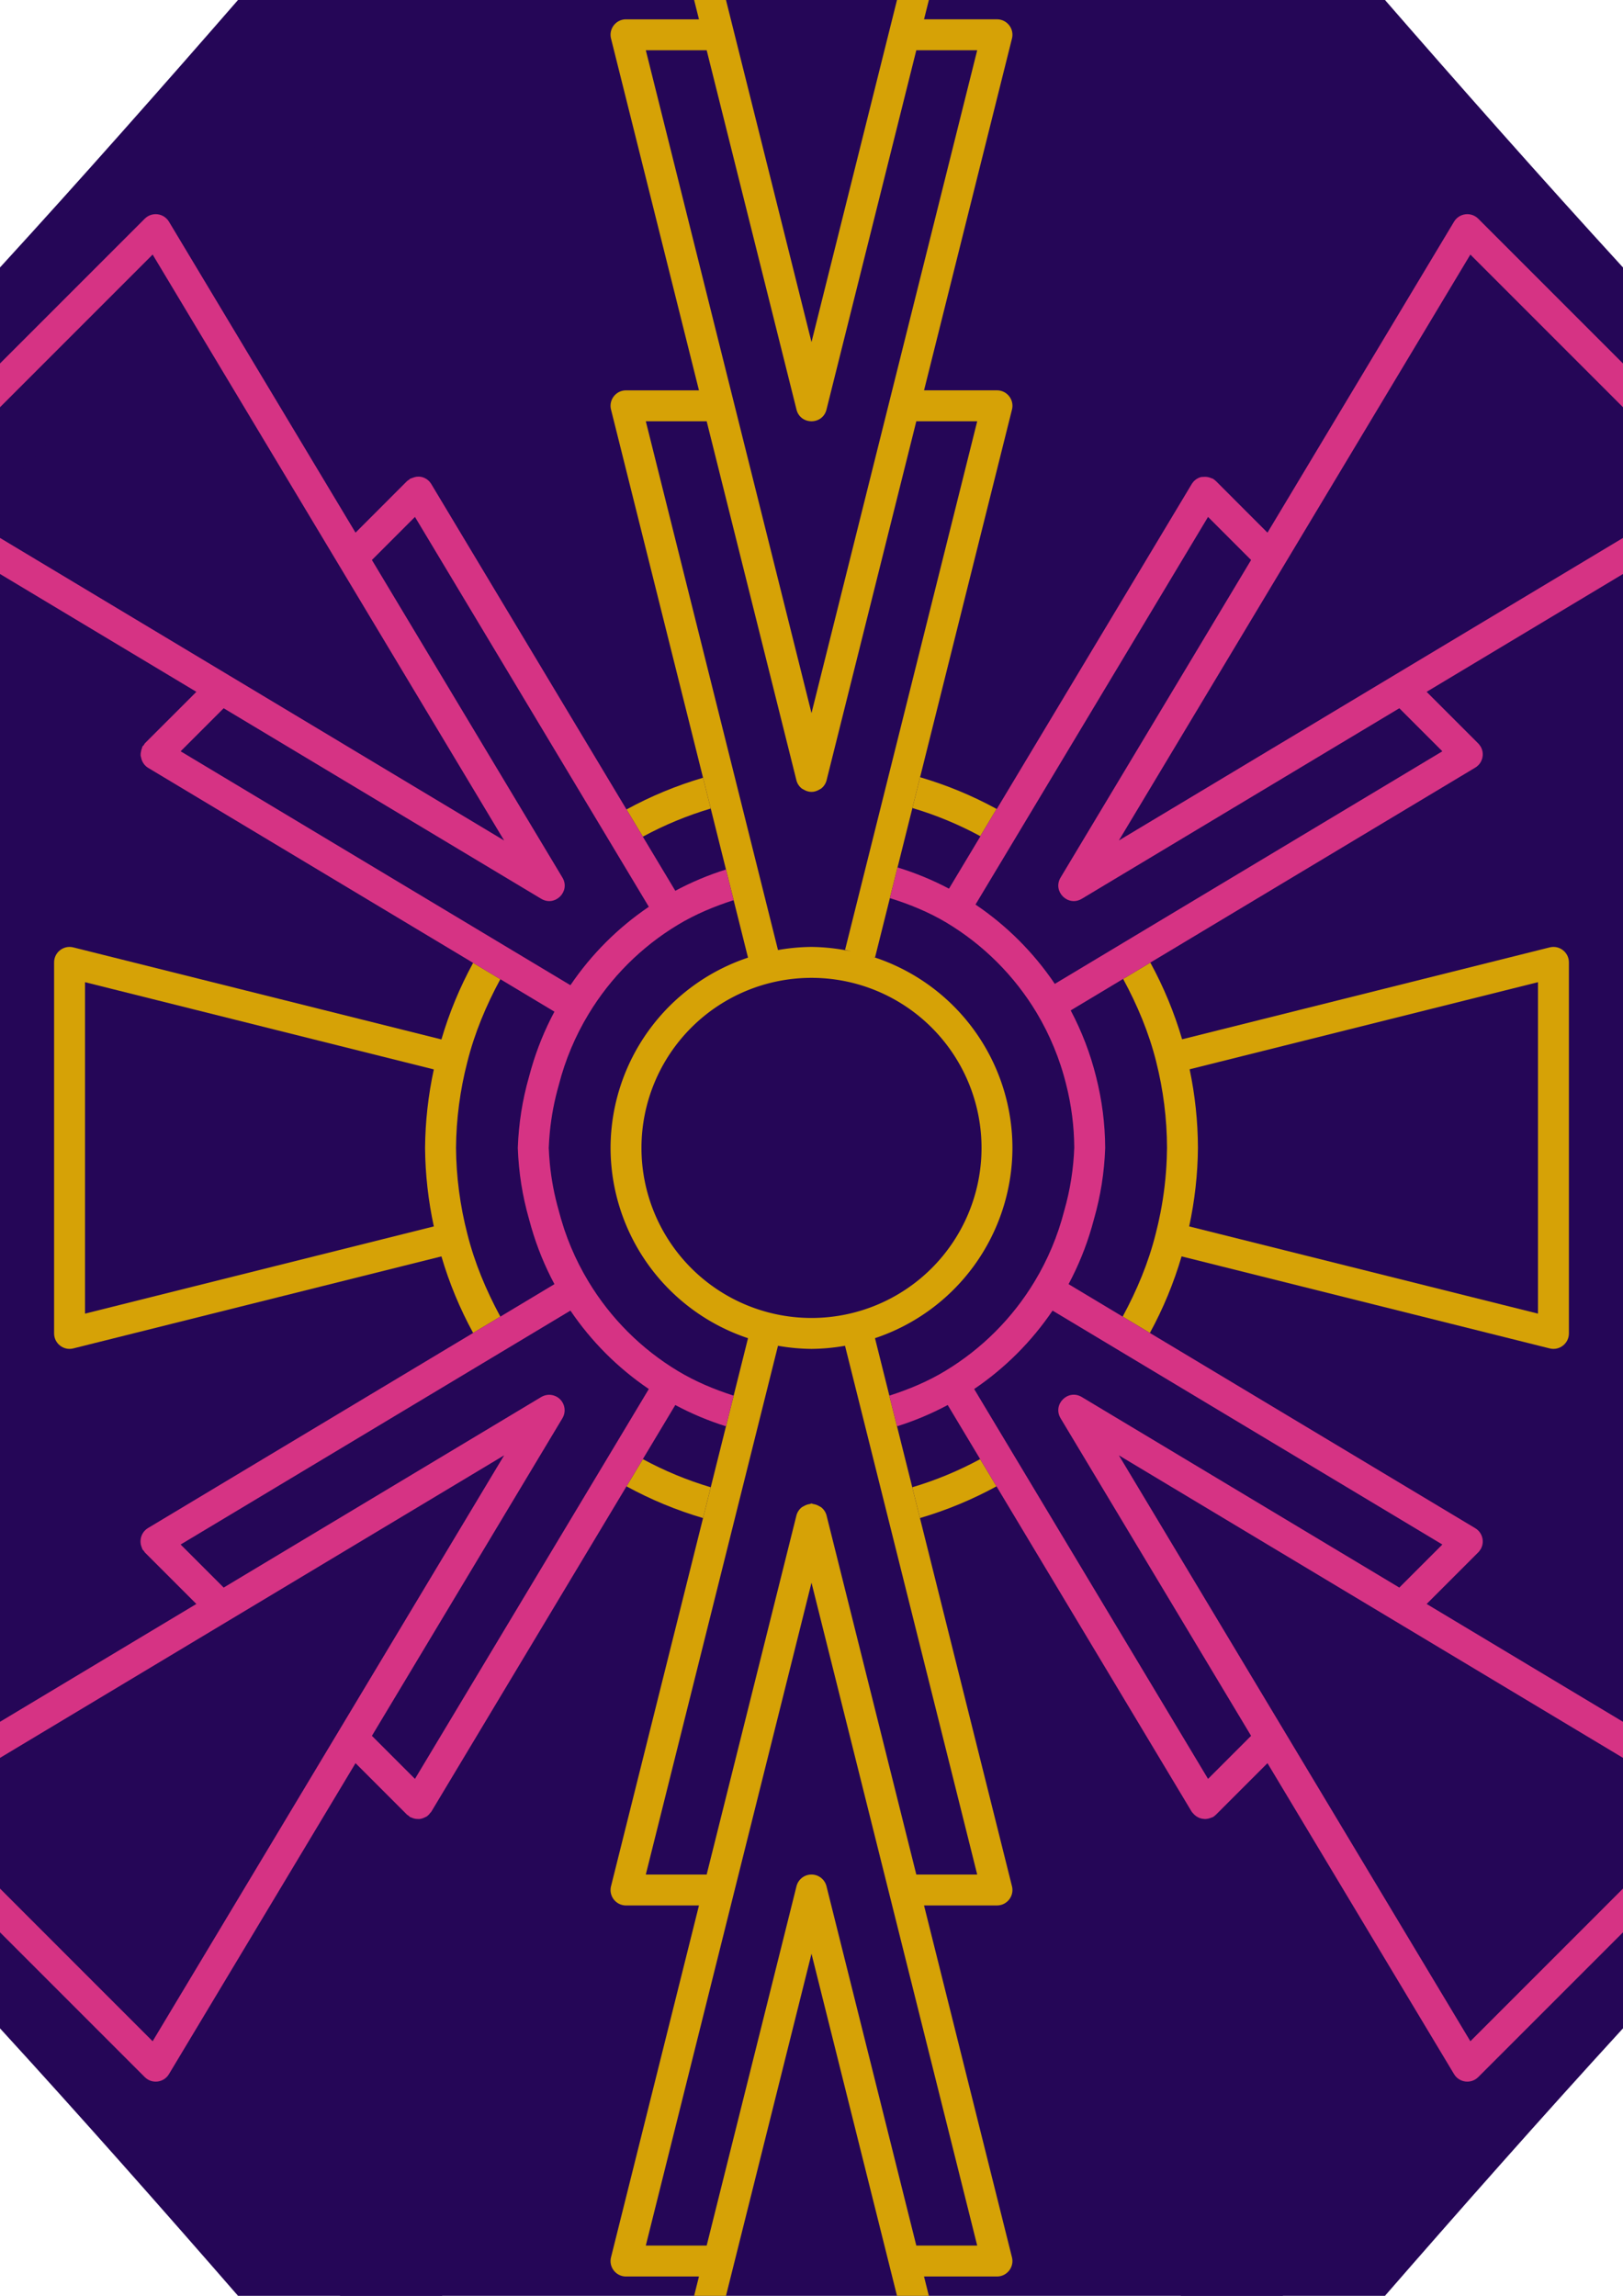 <?xml version="1.0" encoding="UTF-8" standalone="no"?>
<!-- Created with Inkscape (http://www.inkscape.org/) -->

<svg
   width="210mm"
   height="297mm"
   viewBox="0 0 210 297"
   version="1.1"
   id="svg1"
   xml:space="preserve"
   inkscape:version="1.3.1 (91b66b0783, 2023-11-16)"
   sodipodi:docname="pinball.svg"
   xmlns:inkscape="http://www.inkscape.org/namespaces/inkscape"
   xmlns:sodipodi="http://sodipodi.sourceforge.net/DTD/sodipodi-0.dtd"
   xmlns="http://www.w3.org/2000/svg"
   xmlns:svg="http://www.w3.org/2000/svg"><sodipodi:namedview
     id="namedview1"
     pagecolor="#ffffff"
     bordercolor="#000000"
     borderopacity="0.25"
     inkscape:showpageshadow="2"
     inkscape:pageopacity="0.0"
     inkscape:pagecheckerboard="0"
     inkscape:deskcolor="#d1d1d1"
     inkscape:document-units="mm"
     inkscape:zoom="0.43729569"
     inkscape:cx="282.4176"
     inkscape:cy="575.12572"
     inkscape:current-layer="layer6" /><defs
     id="defs1" /><g
     inkscape:label="Layer 1"
     inkscape:groupmode="layer"
     id="layer1"
     style="display:none"><rect
       style="display:inline;fill:#0c5460;stroke:#083a42;stroke-width:5.25;stroke-linecap:square;stroke-linejoin:round;stroke-dasharray:none;paint-order:fill markers stroke"
       id="rect10"
       width="514"
       height="32"
       x="-152"
       y="130.5" /><g
       id="g24"
       transform="translate(-21,86.948)"
       inkscape:label="fills"
       style="display:inline"><path
         style="color:#000000;fill:#ad8305;stroke-width:1;stroke-linecap:round;stroke-linejoin:round;-inkscape-stroke:none;paint-order:fill markers stroke"
         d="m 174,258.052 c 0,-17.149 -9.149,-32.995 -24.001,-41.569 -7.297,-4.213 -15.574,-6.431 -24,-6.431 -8.426,-1.5e-4 -16.703,2.218 -24.001,6.431 -14.851,8.575 -24,24.421 -23.999,41.569"
         id="path29" /><path
         style="color:#000000;fill:#d6a206;stroke-width:1;stroke-linecap:round;stroke-linejoin:round;-inkscape-stroke:none;paint-order:fill markers stroke"
         d="m 162,258.052 c 0,-12.862 -6.862,-24.746 -18,-31.177 -5.473,-3.16 -11.68,-4.823 -18,-4.823 -6.319,-1.2e-4 -12.528,1.663 -18,4.823 -11.138,6.431 -18,18.316 -18,31.177"
         id="path35" /><path
         style="color:#000000;fill:#ffc107;stroke-linecap:round;stroke-linejoin:round;-inkscape-stroke:none;paint-order:fill markers stroke"
         d="m 150,258.052 c 0,-8.575 -4.575,-16.498 -12,-20.785 -3.648,-2.106 -7.787,-3.215 -12,-3.215 -4.213,-8e-5 -8.352,1.109 -12,3.215 -7.426,4.287 -12,12.21 -12,20.785"
         id="path11" /><path
         style="color:#000000;display:inline;fill:#92235a;stroke-linecap:round;stroke-linejoin:round;-inkscape-stroke:none;paint-order:fill markers stroke"
         d="m -90,258.052 v -24 l 96,24"
         id="path13" /><path
         style="color:#000000;display:inline;fill:#d63384;stroke-linecap:round;stroke-linejoin:round;-inkscape-stroke:none;paint-order:fill markers stroke"
         d="m -42,258.052 v -24 l 96,24"
         id="path15" /><path
         style="color:#000000;display:inline;fill:#e374ab;stroke-linecap:round;stroke-linejoin:round;-inkscape-stroke:none;paint-order:fill markers stroke"
         d="m 6,258.052 v -24 l 96,24"
         id="path17" /><path
         style="color:#000000;display:inline;fill:#92235a;stroke-linecap:round;stroke-linejoin:round;-inkscape-stroke:none;paint-order:fill markers stroke"
         d="m 342,258.052 v -24 l -96,24"
         id="path19" /><path
         style="color:#000000;display:inline;fill:#d63384;stroke-linecap:round;stroke-linejoin:round;-inkscape-stroke:none;paint-order:fill markers stroke"
         d="m 294,258.052 v -24 l -96,24"
         id="path21" /><path
         style="color:#000000;display:inline;fill:#e374ab;stroke-linecap:round;stroke-linejoin:round;-inkscape-stroke:none;paint-order:fill markers stroke"
         d="m 246,258.052 v -24 l -96,24"
         id="path23" /></g></g><g
     inkscape:groupmode="layer"
     id="layer6"
     inkscape:label="SUN"><path
       id="path234"
       style="fill:#250657;stroke:#250657;stroke-width:20;stroke-linecap:round;stroke-linejoin:round;stroke-dasharray:none;paint-order:fill markers stroke"
       d="m 81,-43.5 c 0,0 -60.853,73.206 -94.794,107.147 C 9,124.5 9,172.5 -13.794,233.353 20.147,267.294 81,340.5 81,340.5 h 48 c 0,0 60.853,-73.206 94.794,-107.147 C 201,172.5 201,124.5 223.794,63.647 189.853,29.706 129,-43.5 129,-43.5 Z"
       sodipodi:nodetypes="ccccccccc"
       inkscape:label="bg" /><g
       id="g249"
       style="display:none"
       inkscape:label="files"><path
         style="fill:#ad8305;stroke:#ad8305;stroke-width:0;stroke-linecap:round;stroke-linejoin:round;stroke-dasharray:none;paint-order:fill markers stroke"
         d="M 9,172.5 105,148.5 9,124.5 Z"
         id="path215" /><path
         style="fill:#ad8305;stroke:#ad8305;stroke-width:0;stroke-linecap:round;stroke-linejoin:round;stroke-dasharray:none;paint-order:fill markers stroke"
         d="m 201,172.5 -96,-24 96,-24 z"
         id="path218" /><circle
         style="fill:#5c4503;stroke:#ad8305;stroke-width:0;stroke-linecap:round;stroke-linejoin:round;stroke-dasharray:none;paint-order:fill markers stroke"
         id="path231"
         cx="105"
         cy="148.5"
         r="48" /><path
         style="fill:#ad8305;stroke:#ad8305;stroke-width:0;stroke-linecap:round;stroke-linejoin:round;stroke-dasharray:none;paint-order:fill markers stroke"
         d="M 20.147,97.588 105,148.5 54.088,63.647 Z"
         id="path220" /><path
         style="fill:#5c4503;stroke:#ad8305;stroke-width:0;stroke-linecap:round;stroke-linejoin:round;stroke-dasharray:none;paint-order:fill markers stroke"
         d="M -13.794,63.647 71.059,114.559 20.147,29.706 Z"
         id="path221" /><path
         style="fill:#ad8305;stroke:#ad8305;stroke-width:0;stroke-linecap:round;stroke-linejoin:round;stroke-dasharray:none;paint-order:fill markers stroke"
         d="M 155.912,233.353 105,148.5 l 84.853,50.912 z"
         id="path223" /><path
         style="fill:#5c4503;stroke:#ad8305;stroke-width:0;stroke-linecap:round;stroke-linejoin:round;stroke-dasharray:none;paint-order:fill markers stroke"
         d="m 189.853,267.294 -50.912,-84.853 84.853,50.912 z"
         id="path224" /><path
         style="fill:#ad8305;stroke:#ad8305;stroke-width:0;stroke-linecap:round;stroke-linejoin:round;stroke-dasharray:none;paint-order:fill markers stroke"
         d="M 189.853,97.588 105,148.5 155.912,63.647 Z"
         id="path226" /><path
         style="fill:#5c4503;stroke:#ad8305;stroke-width:0;stroke-linecap:round;stroke-linejoin:round;stroke-dasharray:none;paint-order:fill markers stroke"
         d="M 223.794,63.647 138.941,114.559 189.853,29.706 Z"
         id="path227" /><path
         style="fill:#ad8305;stroke:#ad8305;stroke-width:0;stroke-linecap:round;stroke-linejoin:round;stroke-dasharray:none;paint-order:fill markers stroke"
         d="M 54.088,233.353 105,148.5 20.147,199.412 Z"
         id="path229" /><path
         style="fill:#5c4503;stroke:#ad8305;stroke-width:0;stroke-linecap:round;stroke-linejoin:round;stroke-dasharray:none;paint-order:fill markers stroke"
         d="m 20.147,267.294 50.912,-84.853 -84.853,50.912 z"
         id="path230" /><circle
         style="fill:#d6a206;stroke:#ad8305;stroke-width:0;stroke-linecap:round;stroke-linejoin:round;stroke-dasharray:none;paint-order:fill markers stroke"
         id="circle231"
         cx="105"
         cy="148.5"
         r="36" /><path
         style="fill:#ffc107;stroke:#ad8305;stroke-width:0;stroke-linecap:round;stroke-linejoin:round;stroke-dasharray:none;paint-order:fill markers stroke"
         d="M 81,52.5 105,148.5 129,52.5 Z"
         id="path209" /><path
         style="fill:#ad8305;stroke:#ad8305;stroke-width:0;stroke-linecap:round;stroke-linejoin:round;stroke-dasharray:none;paint-order:fill markers stroke"
         d="M 81,4.5 105,100.5 129,4.5 Z"
         id="path210" /><path
         style="fill:#5c4503;stroke:#ad8305;stroke-width:0;stroke-linecap:round;stroke-linejoin:round;stroke-dasharray:none;paint-order:fill markers stroke"
         d="M 81,-43.5 105,52.5 129,-43.5 Z"
         id="path211" /><path
         style="fill:#ffc107;stroke:#ad8305;stroke-width:0;stroke-linecap:round;stroke-linejoin:round;stroke-dasharray:none;paint-order:fill markers stroke"
         d="M 81,244.5 105,148.5 l 24,96 z"
         id="path212" /><path
         style="fill:#ad8305;stroke:#ad8305;stroke-width:0;stroke-linecap:round;stroke-linejoin:round;stroke-dasharray:none;paint-order:fill markers stroke"
         d="M 81,292.5 105,196.5 l 24,96 z"
         id="path213" /><path
         style="fill:#5c4503;stroke:#ad8305;stroke-width:0;stroke-linecap:round;stroke-linejoin:round;stroke-dasharray:none;paint-order:fill markers stroke"
         d="M 81,340.5 105,244.5 l 24,96 z"
         id="path214" /><circle
         style="fill:#ffd556;stroke:#ad8305;stroke-width:0;stroke-linecap:round;stroke-linejoin:round;stroke-dasharray:none;paint-order:fill markers stroke"
         id="circle232"
         cx="105"
         cy="148.5"
         r="24" /></g><path
       id="path299"
       style="color:#000000;display:inline;fill:#d6a206;stroke-linecap:round;stroke-linejoin:round;-inkscape-stroke:none;paint-order:fill markers stroke"
       d="M 119.05 100.547 L 118.054 104.529 C 121.106 105.436 124.042 106.653 126.841 108.17 L 128.954 104.649 C 125.809 102.931 122.489 101.555 119.05 100.547 z M 90.967 100.615 C 87.528 101.623 84.208 102.999 81.063 104.717 L 83.176 108.237 C 85.975 106.721 88.911 105.504 91.963 104.597 L 90.967 100.615 z M 9.015 122.5 C 7.936 122.49 7.001 123.362 7 124.5 L 7 172.5 C 7.001 173.8 8.223 174.754 9.484 174.439 L 57.116 162.534 C 58.125 165.972 59.501 169.292 61.219 172.436 L 64.738 170.324 C 62.903 166.936 61.408 163.374 60.471 159.631 C 60.469 159.626 60.468 159.62 60.467 159.615 C 59.527 155.984 59.036 152.251 59.002 148.5 C 59.036 144.749 59.527 141.014 60.467 137.383 C 60.468 137.379 60.469 137.374 60.471 137.37 C 61.408 133.627 62.903 130.065 64.738 126.677 L 61.218 124.562 C 59.5 127.707 58.125 131.028 57.116 134.467 L 9.484 122.56 C 9.326 122.521 9.17 122.502 9.015 122.5 z M 200.985 122.5 C 200.83 122.502 200.673 122.521 200.515 122.56 L 152.953 134.45 C 151.944 131.004 150.565 127.677 148.842 124.527 L 145.323 126.639 C 147.162 130.032 148.662 133.6 149.6 137.35 L 149.6 137.356 C 150.52 140.998 150.99 144.739 151.001 148.495 C 150.997 148.964 150.985 149.432 150.966 149.901 C 150.874 152.243 150.603 154.575 150.155 156.875 C 150.066 157.335 149.969 157.793 149.865 158.25 C 149.762 158.708 149.651 159.163 149.534 159.618 C 149.533 159.623 149.531 159.628 149.529 159.634 C 148.593 163.376 147.096 166.937 145.261 170.325 L 148.783 172.437 C 150.501 169.292 151.875 165.972 152.884 162.534 L 200.515 174.439 C 201.777 174.754 202.999 173.8 203 172.5 L 203 124.5 C 202.999 123.362 202.064 122.489 200.985 122.5 z M 11 127.061 L 56.132 138.345 C 55.412 141.675 55.029 145.072 55 148.483 C 55 148.495 55 148.506 55 148.518 C 55.029 151.929 55.413 155.325 56.133 158.656 L 11 169.94 L 11 127.061 z M 199 127.061 L 199 169.94 L 153.867 158.656 C 154.587 155.326 154.971 151.929 155 148.518 C 155 148.51 155 148.502 155 148.494 C 154.991 145.076 154.628 141.671 153.925 138.329 L 199 127.061 z M 83.176 188.762 L 81.063 192.282 C 84.208 194.001 87.528 195.376 90.967 196.385 L 91.963 192.403 C 88.911 191.495 85.975 190.279 83.176 188.762 z M 126.824 188.762 C 124.025 190.279 121.089 191.495 118.037 192.403 L 119.033 196.385 C 122.472 195.376 125.792 194.001 128.937 192.282 L 126.824 188.762 z " /><path
       id="path289"
       style="color:#000000;display:inline;fill:#d6a206;stroke-linecap:round;stroke-linejoin:round;-inkscape-stroke:none;paint-order:fill markers stroke"
       d="m 81,-45.5 c -1.301,4.71e-4 -2.255,1.223 -1.94,2.485 l 11.379,45.516 h -9.439 c -1.3,5.552e-4 -2.255,1.222 -1.94,2.484 L 90.439,50.5 h -9.439 c -1.301,4.71e-4 -2.255,1.223 -1.94,2.485 l 17.725,70.901 a 26,26 0 0 0 -17.785,24.615 26,26 0 0 0 17.785,24.615 L 79.06,244.016 c -0.315,1.262 0.639,2.484 1.94,2.485 h 9.439 l -11.379,45.516 c -0.315,1.262 0.64,2.484 1.94,2.484 h 9.439 l -11.379,45.516 c -0.315,1.262 0.639,2.484 1.94,2.485 h 48 c 1.3,-8.1e-4 2.254,-1.223 1.939,-2.485 l -11.379,-45.516 h 9.439 c 1.3,-9e-4 2.254,-1.223 1.939,-2.484 L 119.561,246.5 h 9.439 c 1.3,-8.1e-4 2.254,-1.223 1.939,-2.485 l -17.724,-70.901 a 26,26 0 0 0 17.785,-24.615 26,26 0 0 0 -18.064,-24.719 l 0.288,0.072 17.716,-70.869 c 0.315,-1.262 -0.639,-2.484 -1.939,-2.485 h -9.439 L 130.939,4.984 c 0.315,-1.262 -0.639,-2.483 -1.939,-2.484 h -9.439 l 11.379,-45.516 c 0.315,-1.262 -0.639,-2.484 -1.939,-2.485 z m 2.562,4 H 126.439 L 115.059,4.016 105,44.254 94.939,4.016 Z m 0,48 h 7.875 L 103.059,52.984 c 0.506,2.019 3.374,2.019 3.88,0 L 118.561,6.5 h 7.879 L 115.059,52.015 105,92.254 94.939,52.015 Z m 0,48 h 7.875 l 11.622,46.484 c 0.11,0.389 0.335,0.735 0.646,0.993 0.099,0.071 0.204,0.133 0.314,0.184 0.238,0.142 0.503,0.233 0.778,0.267 0.135,0.014 0.271,0.014 0.406,0 0.275,-0.034 0.539,-0.125 0.777,-0.267 0.11,-0.052 0.215,-0.114 0.314,-0.184 0.311,-0.258 0.536,-0.605 0.646,-0.993 l 11.622,-46.484 h 7.879 l -17.096,68.378 0.79,0.198 a 26,26 0 0 0 -5.134,-0.576 26,26 0 0 0 -4.337,0.403 z M 105,126.5 A 22,22 0 0 1 127,148.5 22,22 0 0 1 105,170.5 22,22 0 0 1 83,148.5 22,22 0 0 1 105,126.5 Z m -4.337,47.597 a 26,26 0 0 0 4.337,0.403 26,26 0 0 0 4.338,-0.403 l 17.102,68.403 h -7.879 l -11.622,-46.484 c -0.11,-0.388 -0.335,-0.734 -0.645,-0.993 -0.1,-0.072 -0.206,-0.134 -0.317,-0.186 -0.236,-0.141 -0.499,-0.232 -0.773,-0.266 -0.067,-0.027 -0.136,-0.051 -0.205,-0.071 -0.07,0.02 -0.138,0.043 -0.206,0.071 -0.273,0.035 -0.536,0.125 -0.773,0.266 -0.111,0.052 -0.217,0.114 -0.317,0.186 -0.31,0.258 -0.535,0.605 -0.645,0.993 l -11.622,46.484 h -7.875 z m 4.337,30.649 10.059,40.238 11.381,45.516 h -7.879 l -11.622,-46.484 c -0.108,-0.433 -0.358,-0.817 -0.71,-1.091 -0.351,-0.275 -0.784,-0.424 -1.23,-0.424 -0.446,7e-5 -0.88,0.149 -1.231,0.424 -0.352,0.275 -0.601,0.659 -0.71,1.091 l -11.622,46.484 h -7.875 l 11.377,-45.516 z m 0,48 10.059,40.238 11.381,45.516 H 83.562 l 11.377,-45.516 z" /><path
       id="path302"
       style="color:#000000;display:inline;fill:#d63384;stroke-linecap:round;stroke-linejoin:round;-inkscape-stroke:none;paint-order:fill markers stroke"
       d="M 20.39 27.721 C 19.779 27.645 19.168 27.856 18.732 28.291 L -15.209 62.232 C -16.128 63.153 -15.938 64.692 -14.822 65.361 L 25.407 89.5 L 18.732 96.174 C 18.682 96.246 18.636 96.322 18.596 96.4 C 18.538 96.45 18.483 96.502 18.431 96.558 C 18.407 96.629 18.386 96.701 18.37 96.774 C 18.316 96.907 18.276 97.046 18.252 97.187 C 18.206 97.37 18.187 97.559 18.195 97.747 C 18.209 97.825 18.228 97.901 18.252 97.976 C 18.346 98.519 18.659 98.999 19.117 99.303 L 71.738 130.875 C 70.488 133.212 69.485 135.674 68.747 138.22 C 68.639 138.583 68.538 138.948 68.443 139.314 C 67.595 142.283 67.11 145.344 67.002 148.43 C 67.001 148.476 67.001 148.523 67.002 148.57 C 67.11 151.656 67.595 154.717 68.443 157.685 C 68.538 158.052 68.639 158.417 68.747 158.779 C 69.485 161.327 70.489 163.788 71.739 166.125 L 19.117 197.697 C 18.596 198.026 18.255 198.576 18.194 199.189 C 18.193 199.2 18.192 199.211 18.192 199.222 C 18.168 199.48 18.194 199.741 18.269 199.989 C 18.287 200.048 18.308 200.106 18.332 200.163 C 18.358 200.258 18.391 200.351 18.431 200.442 C 18.494 200.522 18.562 200.597 18.636 200.667 C 18.666 200.721 18.698 200.774 18.732 200.826 L 25.407 207.499 L -14.822 231.637 C -15.94 232.305 -16.13 233.847 -15.209 234.768 L 18.732 268.707 C 19.652 269.627 21.192 269.437 21.861 268.322 L 46.001 228.093 L 52.674 234.768 C 52.73 234.807 52.788 234.843 52.847 234.877 C 52.913 234.946 52.984 235.01 53.059 235.068 C 53.13 235.099 53.203 235.125 53.277 235.147 C 53.379 235.193 53.485 235.231 53.593 235.26 C 53.759 235.3 53.929 235.319 54.1 235.316 C 54.209 235.32 54.318 235.314 54.426 235.3 C 54.602 235.264 54.772 235.205 54.932 235.124 C 55.026 235.088 55.117 235.044 55.204 234.994 C 55.381 234.868 55.536 234.713 55.662 234.536 C 55.707 234.491 55.749 234.445 55.789 234.396 C 55.794 234.391 55.798 234.386 55.803 234.381 L 81.063 192.282 L 83.176 188.762 C 85.975 190.279 88.911 191.495 91.963 192.403 L 91.963 192.402 C 88.911 191.494 85.975 190.278 83.176 188.761 L 87.375 181.762 C 89.471 182.883 91.667 183.804 93.934 184.515 L 94.926 180.549 C 92.409 179.74 89.964 178.722 87.697 177.351 C 87.695 177.35 87.693 177.349 87.691 177.348 C 82.964 174.495 79.003 170.532 76.15 165.804 L 76.148 165.803 L 76.148 165.802 C 75.933 165.447 75.725 165.088 75.524 164.725 L 75.524 164.725 C 75.322 164.362 75.127 163.997 74.939 163.627 L 74.939 163.627 C 74.751 163.257 74.57 162.885 74.395 162.509 L 74.395 162.508 C 74.221 162.133 74.054 161.754 73.894 161.372 L 73.893 161.372 C 73.797 161.142 73.708 160.909 73.617 160.678 C 73.556 160.524 73.492 160.372 73.433 160.217 C 73.287 159.83 73.147 159.439 73.015 159.047 L 73.015 159.046 C 72.973 158.922 72.937 158.796 72.897 158.671 C 72.682 158.007 72.483 157.338 72.309 156.66 C 72.304 156.642 72.3 156.624 72.295 156.605 L 72.295 156.605 C 71.73 154.636 71.347 152.621 71.146 150.586 C 71.144 150.563 71.142 150.541 71.14 150.518 C 71.075 149.847 71.029 149.174 71.004 148.499 C 71.029 147.824 71.075 147.151 71.14 146.479 C 71.142 146.457 71.144 146.435 71.146 146.412 C 71.347 144.377 71.73 142.362 72.295 140.393 C 72.3 140.375 72.304 140.357 72.309 140.338 C 73.135 137.12 74.428 134.039 76.148 131.196 L 76.15 131.194 C 79.002 126.467 82.962 122.505 87.689 119.652 L 87.691 119.651 L 87.695 119.647 L 87.697 119.647 C 89.964 118.276 92.409 117.258 94.926 116.45 L 93.934 112.484 C 91.667 113.194 89.471 114.116 87.376 115.237 L 83.176 108.237 L 81.063 104.717 L 55.803 62.619 C 55.53 62.164 55.089 61.836 54.574 61.707 C 54.363 61.662 54.147 61.651 53.932 61.675 C 53.924 61.675 53.915 61.674 53.907 61.674 C 53.751 61.695 53.598 61.735 53.451 61.792 C 53.358 61.817 53.267 61.85 53.179 61.889 C 53.138 61.902 53.098 61.916 53.059 61.932 C 53.021 61.968 52.984 62.006 52.949 62.045 C 52.852 62.1 52.76 62.162 52.674 62.232 L 46.001 68.907 L 21.861 28.678 C 21.545 28.149 21.002 27.796 20.39 27.721 z M 93.934 184.515 L 92.45 190.453 L 91.963 192.402 L 93.934 184.515 z M 189.61 27.721 C 188.998 27.796 188.456 28.149 188.139 28.678 L 163.999 68.907 L 157.326 62.232 C 157.319 62.228 157.312 62.224 157.305 62.219 C 157.195 62.11 157.073 62.013 156.941 61.932 C 156.851 61.892 156.758 61.858 156.663 61.832 C 156.606 61.808 156.548 61.788 156.489 61.769 C 156.241 61.695 155.982 61.668 155.724 61.692 C 155.712 61.693 155.7 61.693 155.688 61.694 C 155.601 61.693 155.514 61.697 155.428 61.707 C 154.913 61.836 154.47 62.164 154.197 62.619 L 128.974 104.658 C 128.957 104.648 128.938 104.641 128.92 104.632 C 128.932 104.638 128.943 104.643 128.954 104.649 L 126.842 108.169 C 126.848 108.172 126.855 108.174 126.862 108.178 L 122.79 114.962 C 120.662 113.839 118.434 112.92 116.132 112.218 L 115.141 116.184 C 117.697 116.981 120.18 117.993 122.482 119.369 C 127.262 122.239 131.264 126.241 134.133 131.021 C 134.992 132.459 135.742 133.957 136.378 135.501 C 136.537 135.886 136.689 136.275 136.834 136.666 C 136.853 136.719 136.87 136.772 136.889 136.825 C 137.013 137.165 137.134 137.506 137.247 137.85 C 137.247 137.85 137.247 137.851 137.247 137.851 C 137.378 138.248 137.501 138.647 137.616 139.049 L 137.616 139.049 C 137.732 139.451 137.841 139.855 137.941 140.262 C 137.942 140.266 137.943 140.27 137.944 140.274 C 138.628 142.954 138.981 145.708 138.998 148.475 C 138.898 151.227 138.466 153.957 137.707 156.605 C 137.702 156.624 137.696 156.642 137.691 156.66 C 136.865 159.879 135.572 162.959 133.852 165.803 L 133.85 165.805 C 130.996 170.534 127.034 174.496 122.305 177.35 L 122.303 177.352 C 120.037 178.723 117.591 179.741 115.074 180.549 L 117.118 188.726 L 116.066 184.515 C 118.334 183.805 120.53 182.883 122.625 181.762 L 126.824 188.761 C 124.025 190.277 121.089 191.495 118.038 192.402 L 117.118 188.726 L 118.038 192.403 C 121.089 191.495 124.025 190.278 126.824 188.762 L 128.937 192.282 L 154.197 234.381 C 154.283 234.498 154.38 234.606 154.489 234.702 C 154.498 234.717 154.508 234.732 154.518 234.746 C 154.527 234.752 154.535 234.758 154.544 234.763 C 154.708 234.92 154.898 235.048 155.106 235.141 C 155.137 235.157 155.168 235.172 155.199 235.186 C 155.397 235.26 155.606 235.303 155.817 235.312 C 155.872 235.317 155.928 235.319 155.983 235.32 C 156.167 235.311 156.349 235.276 156.523 235.218 C 156.606 235.194 156.687 235.165 156.766 235.131 C 156.825 235.113 156.884 235.092 156.941 235.068 C 157.072 234.988 157.193 234.892 157.302 234.784 C 157.31 234.779 157.318 234.773 157.326 234.768 L 163.999 228.093 L 188.139 268.322 C 188.809 269.437 190.347 269.626 191.267 268.707 L 225.209 234.768 C 226.13 233.847 225.94 232.305 224.822 231.637 L 184.593 207.499 L 191.267 200.826 C 191.369 200.72 191.459 200.603 191.536 200.477 C 191.547 200.465 191.557 200.454 191.568 200.442 C 192.137 199.495 191.83 198.266 190.883 197.697 L 138.262 166.126 C 139.512 163.788 140.515 161.327 141.253 158.78 C 141.36 158.418 141.462 158.053 141.556 157.686 L 141.556 157.686 C 141.765 156.955 141.952 156.218 142.116 155.476 C 142.121 155.455 142.126 155.433 142.131 155.411 C 142.292 154.68 142.431 153.945 142.549 153.206 C 142.553 153.183 142.556 153.161 142.559 153.138 C 142.675 152.4 142.77 151.658 142.842 150.914 C 142.844 150.891 142.847 150.868 142.849 150.846 C 142.92 150.102 142.968 149.355 142.995 148.607 C 142.996 148.595 142.998 148.583 142.999 148.571 C 143 148.545 143 148.518 143 148.491 C 143 148.48 142.999 148.469 142.999 148.458 C 142.994 147.704 142.968 146.952 142.918 146.202 C 142.917 146.18 142.915 146.157 142.914 146.135 C 142.864 145.384 142.791 144.634 142.696 143.888 C 142.694 143.868 142.691 143.849 142.688 143.829 C 142.592 143.082 142.473 142.338 142.332 141.598 C 142.328 141.576 142.324 141.555 142.32 141.533 C 142.178 140.794 142.015 140.06 141.83 139.33 C 141.827 139.319 141.826 139.308 141.823 139.297 C 141.081 136.309 139.974 133.428 138.538 130.71 L 190.883 99.303 C 191.83 98.734 192.137 97.506 191.568 96.558 C 191.558 96.547 191.547 96.535 191.537 96.524 C 191.46 96.398 191.37 96.28 191.267 96.174 L 184.593 89.5 L 224.822 65.361 C 225.938 64.692 226.128 63.153 225.209 62.232 L 191.267 28.291 C 190.832 27.856 190.22 27.646 189.61 27.721 z M 19.75 32.932 L 43.889 73.162 L 65.229 108.729 L 29.662 87.388 L -10.568 63.25 L 19.75 32.932 z M 190.25 32.932 L 220.568 63.25 L 180.338 87.388 L 144.772 108.729 L 166.111 73.162 L 190.25 32.932 z M 53.691 66.872 L 83.952 117.308 C 79.956 120.015 76.514 123.457 73.807 127.452 L 23.372 97.191 L 28.942 91.622 L 70.029 116.274 C 71.815 117.344 73.844 115.315 72.773 113.529 L 48.122 72.443 L 53.691 66.872 z M 156.309 66.872 L 161.878 72.443 L 137.227 113.529 C 136.156 115.315 138.186 117.344 139.971 116.274 L 181.058 91.622 L 186.628 97.191 L 136.481 127.28 C 133.751 123.232 130.268 119.749 126.22 117.019 L 131.397 108.394 L 156.309 66.872 z M 119.05 100.545 L 118.453 102.936 L 119.05 100.547 C 119.067 100.552 119.084 100.558 119.102 100.563 C 119.084 100.558 119.068 100.55 119.05 100.545 z M 124.077 102.318 C 124.113 102.333 124.148 102.349 124.184 102.364 C 124.148 102.349 124.113 102.333 124.077 102.318 z M 118.054 104.529 L 118.054 104.53 C 119.58 104.983 121.076 105.514 122.541 106.121 C 121.076 105.514 119.58 104.983 118.054 104.529 z M 122.584 106.14 C 124.021 106.736 125.427 107.407 126.8 108.148 C 125.427 107.406 124.02 106.737 122.584 106.14 z M 112.594 109.874 L 111.779 113.133 L 112.594 109.874 z M 7.85 122.908 C 7.814 122.93 7.778 122.953 7.744 122.978 C 7.777 122.95 7.816 122.933 7.85 122.908 z M 73.808 169.547 C 76.515 173.543 79.956 176.985 83.951 179.692 L 78.641 188.545 L 53.692 230.127 L 48.122 224.557 L 72.773 183.47 C 73.422 182.388 72.92 180.983 71.733 180.558 C 71.168 180.356 70.543 180.418 70.029 180.726 L 28.942 205.378 L 23.372 199.809 L 64.955 174.86 L 73.808 169.547 z M 136.192 169.547 L 186.628 199.808 L 181.058 205.378 L 139.971 180.726 C 138.186 179.656 136.156 181.685 137.227 183.47 L 161.878 224.557 L 156.308 230.127 L 131.359 188.545 L 126.048 179.692 C 130.044 176.985 133.485 173.543 136.192 169.547 z M 65.229 188.271 L 43.889 223.838 L 19.75 264.068 L -10.566 233.75 L 29.662 209.611 L 65.229 188.271 z M 144.772 188.271 L 180.338 209.611 L 220.566 233.75 L 190.25 264.068 L 166.111 223.838 L 144.772 188.271 z " /><path
       id="path298"
       style="color:#000000;display:none;fill:#d6a206;stroke-linecap:round;stroke-linejoin:round;-inkscape-stroke:none;paint-order:fill markers stroke"
       d="m 81,-45.5 a 2,2 0 0 0 -1.94,2.485 L 90.439,2.5 H 81 A 2,2 0 0 0 79.06,4.984 L 90.439,50.5 h -9.439 a 2,2 0 0 0 -1.94,2.485 l 11.907,47.631 c -3.439,1.009 -6.759,2.384 -9.904,4.103 L 55.803,62.619 a 2,2 0 0 0 -1.228,-0.912 2,2 0 0 0 -0.642,-0.032 2,2 0 0 0 -0.025,-10e-4 2,2 0 0 0 -0.456,0.117 2,2 0 0 0 -0.272,0.097 2,2 0 0 0 -0.12,0.043 2,2 0 0 0 -0.11,0.113 2,2 0 0 0 -0.275,0.188 L 46.001,68.907 21.861,28.678 A 2,2 0 0 0 20.39,27.721 2,2 0 0 0 18.732,28.291 l -33.941,33.942 a 2,2 0 0 0 0.387,3.129 L 25.407,89.5 18.732,96.174 a 2,2 0 0 0 -0.136,0.226 2,2 0 0 0 -0.164,0.159 2,2 0 0 0 -0.061,0.215 2,2 0 0 0 -0.118,0.413 2,2 0 0 0 -0.057,0.56 2,2 0 0 0 0.057,0.229 2,2 0 0 0 0.865,1.327 l 42.101,25.259 c -1.718,3.145 -3.093,6.465 -4.102,9.904 L 9.484,122.56 a 2,2 0 0 0 -2.484,1.939 v 48 a 2,2 0 0 0 2.484,1.939 L 57.116,162.534 c 1.008,3.438 2.384,6.758 4.103,9.903 l -42.102,25.261 a 2,2 0 0 0 -0.923,1.491 2,2 0 0 0 -0.002,0.033 2,2 0 0 0 0.078,0.767 2,2 0 0 0 0.063,0.175 2,2 0 0 0 0.1,0.278 2,2 0 0 0 0.205,0.225 2,2 0 0 0 0.096,0.159 l 6.675,6.673 -40.23,24.137 a 2,2 0 0 0 -0.387,3.131 l 33.941,33.94 a 2,2 0 0 0 3.129,-0.385 l 24.14,-40.23 6.673,6.675 a 2,2 0 0 0 0.174,0.109 2,2 0 0 0 0.211,0.192 2,2 0 0 0 0.219,0.079 2,2 0 0 0 0.315,0.113 2,2 0 0 0 0.507,0.057 2,2 0 0 0 0.326,-0.016 2,2 0 0 0 0.505,-0.177 2,2 0 0 0 0.273,-0.129 2,2 0 0 0 0.458,-0.458 2,2 0 0 0 0.127,-0.14 2,2 0 0 0 0.013,-0.015 l 25.26,-42.099 c 3.145,1.719 6.465,3.094 9.904,4.103 L 79.06,244.016 a 2,2 0 0 0 1.94,2.485 h 9.439 l -11.379,45.516 a 2,2 0 0 0 1.94,2.484 h 9.439 l -11.379,45.516 a 2,2 0 0 0 1.94,2.485 h 48 a 2,2 0 0 0 1.939,-2.485 l -11.379,-45.516 h 9.439 a 2,2 0 0 0 1.939,-2.484 L 119.561,246.5 h 9.439 a 2,2 0 0 0 1.939,-2.485 l -11.906,-47.631 c 3.439,-1.009 6.759,-2.384 9.904,-4.103 l 25.26,42.099 a 2,2 0 0 0 0.291,0.321 2,2 0 0 0 0.029,0.043 2,2 0 0 0 0.026,0.018 2,2 0 0 0 0.562,0.378 2,2 0 0 0 0.093,0.044 2,2 0 0 0 0.618,0.127 2,2 0 0 0 0.166,0.008 2,2 0 0 0 0.54,-0.102 2,2 0 0 0 0.243,-0.087 2,2 0 0 0 0.175,-0.062 2,2 0 0 0 0.36,-0.285 2,2 0 0 0 0.025,-0.016 l 6.673,-6.675 24.14,40.23 a 2,2 0 0 0 3.128,0.385 l 33.942,-33.94 a 2,2 0 0 0 -0.387,-3.131 l -40.23,-24.137 6.675,-6.673 a 2,2 0 0 0 0.268,-0.349 2,2 0 0 0 0.033,-0.036 2,2 0 0 0 -0.685,-2.744 l -42.1,-25.26 c 1.718,-3.145 3.093,-6.465 4.101,-9.903 l 47.632,11.906 a 2,2 0 0 0 2.485,-1.939 v -48 a 2,2 0 0 0 -2.485,-1.939 l -47.562,11.889 c -1.01,-3.446 -2.389,-6.772 -4.111,-9.923 l 42.041,-25.224 a 2,2 0 0 0 0.685,-2.745 2,2 0 0 0 -0.032,-0.035 2,2 0 0 0 -0.269,-0.35 l -6.675,-6.673 40.23,-24.139 a 2,2 0 0 0 0.387,-3.129 L 191.267,28.291 a 2,2 0 0 0 -1.658,-0.57 2,2 0 0 0 -1.471,0.957 l -24.14,40.23 -6.673,-6.675 a 2,2 0 0 0 -0.022,-0.013 2,2 0 0 0 -0.363,-0.288 2,2 0 0 0 -0.279,-0.1 2,2 0 0 0 -0.174,-0.063 2,2 0 0 0 -0.764,-0.077 2,2 0 0 0 -0.037,0.002 2,2 0 0 0 -0.26,0.013 2,2 0 0 0 -1.23,0.912 l -25.223,42.039 c -3.151,-1.723 -6.479,-3.103 -9.925,-4.113 l 11.89,-47.56 a 2,2 0 0 0 -1.939,-2.485 h -9.439 L 130.939,4.984 a 2,2 0 0 0 -1.939,-2.484 h -9.439 l 11.379,-45.516 a 2,2 0 0 0 -1.939,-2.485 z m 2.562,4 H 126.439 L 115.059,4.016 105,44.254 94.939,4.016 Z m 0,48 h 7.875 L 103.059,52.984 a 2,2 0 0 0 3.88,0 L 118.561,6.5 h 7.879 L 115.059,52.015 105,92.254 94.939,52.015 Z M 19.75,32.932 43.889,73.162 65.229,108.729 29.662,87.388 -10.568,63.25 Z m 170.5,0 30.319,30.318 -40.231,24.139 -35.566,21.34 21.34,-35.567 z M 83.562,54.5 h 7.875 l 11.622,46.484 a 2,2 0 0 0 0.646,0.993 2,2 0 0 0 0.314,0.184 2,2 0 0 0 0.778,0.267 2,2 0 0 0 0.406,0 2,2 0 0 0 0.777,-0.267 2,2 0 0 0 0.314,-0.184 2,2 0 0 0 0.646,-0.993 l 11.622,-46.484 h 7.879 l -11.744,46.976 -2.916,11.656 -2.436,9.745 c -1.434,-0.244 -2.885,-0.377 -4.341,-0.378 v 5.2e-4 a 2,2 0 0 0 -0.072,0.002 c -1.426,0.05 -2.843,0.228 -4.24,0.511 l -2.407,-9.626 -2.961,-11.842 v -5.1e-4 a 2,2 0 0 0 -5.17e-4,-5.2e-4 z M 53.691,66.872 83.952,117.308 c -3.996,2.707 -7.438,6.149 -10.145,10.144 L 23.372,97.191 28.942,91.622 70.029,116.274 a 2,2 0 0 0 2.744,-2.744 L 48.122,72.443 Z m 102.619,0 5.569,5.57 -24.651,41.087 a 2,2 0 0 0 2.744,2.744 l 41.087,-24.652 5.571,5.569 -41.521,24.912 a 2,2 0 0 0 -0.002,5.2e-4 v 5.2e-4 l -8.625,5.176 c -2.73,-4.048 -6.212,-7.531 -10.26,-10.26 l 5.176,-8.625 z m -38.256,37.657 c 3.059,0.909 6.003,2.128 8.808,3.648 l -4.072,6.785 c -2.128,-1.124 -4.357,-2.043 -6.659,-2.745 z m -26.09,0.068 0.574,2.294 1.398,5.593 c -2.268,0.711 -4.463,1.632 -6.559,2.753 l -4.2,-7 c 2.799,-1.516 5.735,-2.733 8.787,-3.641 z m 23.178,11.586 c 2.556,0.797 5.039,1.81 7.342,3.185 4.78,2.87 8.781,6.872 11.65,11.653 0.859,1.438 1.609,2.935 2.245,4.479 0.159,0.386 0.311,0.774 0.456,1.165 0.019,0.052 0.036,0.106 0.055,0.159 0.124,0.34 0.245,0.681 0.358,1.025 1.2e-4,3.7e-4 4e-4,6.7e-4 5.2e-4,10e-4 0.13,0.397 0.253,0.796 0.369,1.198 v 5.1e-4 c 0.116,0.402 0.224,0.806 0.325,1.212 a 2,2 0 0 0 0.002,0.012 c 0.684,2.68 1.038,5.435 1.055,8.201 -0.1,2.753 -0.532,5.483 -1.291,8.131 a 2,2 0 0 0 -0.015,0.055 c -0.826,3.219 -2.12,6.299 -3.84,9.143 a 2,2 0 0 0 -0.002,0.002 c -2.854,4.729 -6.816,8.691 -11.545,11.545 a 2,2 0 0 0 -0.002,0.002 c -2.266,1.371 -4.712,2.389 -7.229,3.197 l -1.9,-7.597 c 1.314,-0.446 2.585,-1.006 3.811,-1.656 0.432,-0.221 0.857,-0.455 1.273,-0.707 l 0.002,-0.002 c 3.615,-2.182 6.644,-5.212 8.826,-8.826 l 0.002,-0.002 c 1.307,-2.161 2.29,-4.502 2.922,-6.947 0.145,-0.508 0.276,-1.021 0.39,-1.536 0.114,-0.515 0.213,-1.033 0.295,-1.554 0.165,-1.042 0.267,-2.094 0.304,-3.15 a 2,2 0 0 0 0.002,-0.072 c -2.5e-4,-0.531 -0.017,-1.062 -0.05,-1.592 v -5.2e-4 c -0.033,-0.53 -0.082,-1.058 -0.147,-1.584 v -5.2e-4 c -0.065,-0.526 -0.147,-1.051 -0.244,-1.572 v -5.2e-4 c -0.097,-0.522 -0.211,-1.04 -0.34,-1.555 a 2,2 0 0 0 -0.002,-0.01 v -5.2e-4 c -0.159,-0.62 -0.34,-1.233 -0.544,-1.838 -0.611,-1.816 -1.422,-3.56 -2.417,-5.201 -1.644,-2.736 -3.772,-5.139 -6.272,-7.094 h -5.2e-4 c -0.833,-0.652 -1.708,-1.254 -2.62,-1.802 -0.417,-0.253 -0.842,-0.488 -1.274,-0.711 -1.243,-0.663 -2.533,-1.232 -3.866,-1.684 z m -20.215,0.268 1.9,7.597 c -1.316,0.447 -2.59,1.009 -3.818,1.661 -0.429,0.221 -0.853,0.454 -1.268,0.704 -2.26,1.364 -4.291,3.059 -6.029,5.021 -0.348,0.392 -0.684,0.795 -1.008,1.209 -0.648,0.827 -1.246,1.694 -1.791,2.598 -1.307,2.162 -2.29,4.505 -2.922,6.951 -0.29,1.016 -0.518,2.047 -0.684,3.088 -0.083,0.521 -0.15,1.043 -0.201,1.568 -0.051,0.525 -0.085,1.052 -0.104,1.58 a 2,2 0 0 0 0,0.141 c 0.074,2.111 0.407,4.205 0.988,6.236 0.632,2.447 1.616,4.79 2.924,6.953 2.182,3.615 5.213,6.647 8.828,8.828 0.415,0.251 0.839,0.485 1.269,0.705 1.227,0.651 2.5,1.211 3.815,1.658 l -1.9,7.597 c -2.517,-0.808 -4.962,-1.827 -7.229,-3.197 a 2,2 0 0 0 -0.006,-0.003 c -4.727,-2.854 -8.688,-6.816 -11.541,-11.544 a 2,2 0 0 0 -0.002,-0.002 v -5.2e-4 c -0.215,-0.355 -0.423,-0.714 -0.625,-1.077 v -5.1e-4 c -0.202,-0.363 -0.397,-0.728 -0.584,-1.098 v -5.2e-4 c -0.188,-0.369 -0.369,-0.742 -0.544,-1.118 v -5.2e-4 c -0.174,-0.376 -0.341,-0.755 -0.502,-1.136 l -5.17e-4,-5.2e-4 c -0.096,-0.23 -0.185,-0.462 -0.276,-0.694 -0.061,-0.154 -0.125,-0.306 -0.183,-0.46 -0.146,-0.387 -0.286,-0.778 -0.418,-1.17 v -5.2e-4 c -0.042,-0.124 -0.078,-0.25 -0.118,-0.375 -0.215,-0.664 -0.414,-1.334 -0.588,-2.011 a 2,2 0 0 0 -0.014,-0.055 v -5.1e-4 c -0.564,-1.969 -0.948,-3.984 -1.149,-6.019 -0.002,-0.022 -0.004,-0.044 -0.006,-0.067 -0.065,-0.671 -0.111,-1.345 -0.136,-2.02 0.025,-0.675 0.071,-1.348 0.136,-2.02 0.002,-0.022 0.004,-0.044 0.006,-0.067 0.201,-2.036 0.584,-4.05 1.149,-6.019 a 2,2 0 0 0 0.014,-0.055 c 0.826,-3.219 2.12,-6.299 3.84,-9.143 a 2,2 0 0 0 0.002,-0.002 c 2.852,-4.727 6.812,-8.689 11.538,-11.542 a 2,2 0 0 0 0.003,-5.1e-4 2,2 0 0 0 0.004,-0.003 2,2 0 0 0 0.003,-10e-4 c 2.266,-1.371 4.711,-2.389 7.229,-3.197 z m 10.105,10.053 c 1.341,0.004 2.677,0.127 3.993,0.373 0.439,0.082 0.875,0.177 1.308,0.286 2.097,0.538 4.104,1.382 5.955,2.506 a 2,2 0 0 0 0.008,0.004 c 3.09,1.856 5.677,4.443 7.533,7.533 a 2,2 0 0 0 0.004,0.008 c 0.563,0.926 1.055,1.891 1.474,2.888 0.21,0.498 0.401,1.004 0.573,1.516 0.172,0.513 0.326,1.032 0.46,1.557 2.2e-4,8.3e-4 0.002,0.001 0.002,0.002 0.108,0.433 0.203,0.868 0.284,1.306 0.013,0.068 0.02,0.136 0.032,0.204 0.142,0.81 0.244,1.626 0.296,2.446 0.028,0.445 0.042,0.89 0.043,1.336 -0.066,1.778 -0.342,3.542 -0.832,5.252 a 2,2 0 0 0 -0.015,0.053 c -0.267,1.041 -0.61,2.061 -1.025,3.049 -0.415,0.989 -0.903,1.947 -1.459,2.867 a 2,2 0 0 0 -0.002,0.002 c -0.231,0.383 -0.473,0.757 -0.726,1.124 -1.517,2.2 -3.421,4.106 -5.621,5.623 -0.367,0.253 -0.741,0.495 -1.124,0.726 a 2,2 0 0 0 -0.002,0 c -1.84,1.113 -3.833,1.949 -5.916,2.484 a 2,2 0 0 0 -0.051,0.015 2,2 0 0 0 -0.002,0 c -1.7,0.487 -3.454,0.759 -5.22,0.826 -0.03,-0.001 -0.059,-0.005 -0.089,-0.006 -1.737,-0.073 -3.46,-0.341 -5.131,-0.82 a 2,2 0 0 0 -0.002,0 2,2 0 0 0 -0.051,-0.015 C 98.685,169.381 97.666,169.038 96.678,168.623 h -5.17e-4 c -0.494,-0.208 -0.981,-0.433 -1.459,-0.676 -0.478,-0.243 -0.948,-0.504 -1.408,-0.782 a 2,2 0 0 0 -5.16e-4,-5.1e-4 2,2 0 0 0 -0.002,-0.002 c -0.765,-0.462 -1.499,-0.968 -2.198,-1.516 h -5.17e-4 c -0.291,-0.228 -0.573,-0.468 -0.852,-0.71 -0.056,-0.049 -0.116,-0.094 -0.171,-0.143 -0.332,-0.294 -0.655,-0.598 -0.968,-0.912 -0.314,-0.314 -0.618,-0.637 -0.912,-0.969 -0.294,-0.332 -0.578,-0.673 -0.852,-1.023 l -5.17e-4,-5.2e-4 c -0.274,-0.35 -0.537,-0.708 -0.79,-1.074 -0.253,-0.367 -0.495,-0.741 -0.726,-1.124 a 2,2 0 0 0 -5.17e-4,0 2,2 0 0 0 -0.002,-0.002 c -0.556,-0.92 -1.044,-1.878 -1.459,-2.867 -0.207,-0.494 -0.397,-0.996 -0.568,-1.504 -0.171,-0.509 -0.324,-1.024 -0.457,-1.545 a 2,2 0 0 0 -0.013,-0.053 c -0.365,-1.275 -0.611,-2.581 -0.739,-3.899 -0.043,-0.439 -0.072,-0.88 -0.089,-1.321 v -5.2e-4 c 0.017,-0.442 0.047,-0.882 0.089,-1.322 0.128,-1.318 0.374,-2.624 0.739,-3.898 a 2,2 0 0 0 0.013,-0.053 c 0.267,-1.041 0.61,-2.061 1.025,-3.049 0.208,-0.494 0.433,-0.981 0.676,-1.459 0.243,-0.478 0.505,-0.948 0.783,-1.408 a 2,2 0 0 0 0.002,-0.002 c 1.154,-1.912 2.588,-3.632 4.248,-5.103 H 90.587 c 0.996,-0.883 2.074,-1.676 3.222,-2.368 a 2,2 0 0 0 0.002,-0.002 h 5.16e-4 c 1.84,-1.113 3.833,-1.949 5.916,-2.484 a 2,2 0 0 0 0.053,-0.015 c 0.855,-0.245 1.723,-0.437 2.6,-0.576 0.439,-0.069 0.88,-0.125 1.322,-0.168 0.442,-0.043 0.885,-0.072 1.33,-0.088 z m 40.291,0.135 c 1.839,3.394 3.339,6.961 4.277,10.711 a 2,2 0 0 0 0,0.006 c 0.92,3.642 1.39,7.383 1.4,11.139 -0.004,0.469 -0.016,0.938 -0.034,1.406 -0.092,2.342 -0.364,4.674 -0.811,6.974 -0.089,0.46 -0.186,0.918 -0.29,1.376 -0.104,0.457 -0.214,0.913 -0.332,1.367 a 2,2 0 0 0 -0.004,0.016 c -0.937,3.743 -2.433,7.304 -4.268,10.691 l -6.999,-4.199 c 1.25,-2.337 2.253,-4.798 2.991,-7.346 0.108,-0.362 0.209,-0.727 0.303,-1.093 v -5.1e-4 c 0.209,-0.731 0.395,-1.468 0.56,-2.21 0.005,-0.022 0.01,-0.043 0.015,-0.065 0.161,-0.731 0.301,-1.467 0.418,-2.206 0.004,-0.022 0.007,-0.045 0.01,-0.067 0.116,-0.739 0.211,-1.48 0.283,-2.225 0.002,-0.023 0.004,-0.045 0.006,-0.068 0.071,-0.744 0.12,-1.49 0.147,-2.238 4.4e-4,-0.012 0.002,-0.024 0.003,-0.036 a 2,2 0 0 0 0.002,-0.08 c -5e-5,-0.011 -9.6e-4,-0.022 -0.001,-0.033 -0.005,-0.753 -0.032,-1.505 -0.081,-2.256 -0.001,-0.022 -0.003,-0.045 -0.004,-0.067 -0.051,-0.751 -0.123,-1.501 -0.218,-2.247 -0.002,-0.02 -0.005,-0.039 -0.008,-0.059 -0.096,-0.747 -0.215,-1.491 -0.356,-2.231 -0.004,-0.022 -0.008,-0.044 -0.012,-0.066 -0.142,-0.739 -0.305,-1.473 -0.49,-2.203 -0.003,-0.011 -0.004,-0.022 -0.007,-0.033 -0.742,-2.988 -1.849,-5.869 -3.285,-8.587 z m -80.584,0.037 7,4.199 c -1.25,2.337 -2.253,4.798 -2.991,7.345 -0.108,0.362 -0.209,0.727 -0.303,1.094 -0.849,2.968 -1.333,6.03 -1.441,9.115 a 2,2 0 0 0 0,0.141 c 0.108,3.086 0.592,6.147 1.441,9.115 0.095,0.367 0.196,0.732 0.303,1.094 0.738,2.547 1.742,5.008 2.992,7.346 l -7.001,4.199 c -1.835,-3.388 -3.331,-6.95 -4.267,-10.693 a 2,2 0 0 0 -0.004,-0.016 c -0.94,-3.632 -1.431,-7.364 -1.465,-11.115 0.034,-3.751 0.525,-7.486 1.465,-11.117 a 2,2 0 0 0 0.004,-0.013 c 0.937,-3.743 2.432,-7.305 4.267,-10.693 z m -53.738,0.384 45.133,11.284 c -0.72,3.331 -1.104,6.727 -1.133,10.138 a 2,2 0 0 0 0,0.035 c 0.029,3.411 0.413,6.808 1.133,10.138 L 11,169.94 Z m 188,0 v 42.879 l -45.134,-11.284 c 0.72,-3.331 1.105,-6.727 1.134,-10.138 a 2,2 0 0 0 0,-0.024 c -0.009,-3.418 -0.373,-6.823 -1.075,-10.165 z M 73.808,169.548 c 2.707,3.995 6.148,7.438 10.143,10.145 l -5.311,8.853 -24.949,41.582 -5.57,-5.57 24.651,-41.087 a 2,2 0 0 0 -1.041,-2.912 2,2 0 0 0 -1.703,0.168 L 28.942,205.378 23.372,199.809 64.955,174.86 Z m 62.384,0 8.853,5.312 41.584,24.949 -5.571,5.569 -41.087,-24.652 a 2,2 0 0 0 -2.744,2.744 l 24.651,41.087 -5.57,5.57 -24.949,-41.582 -5.311,-8.853 c 3.995,-2.707 7.437,-6.149 10.144,-10.145 z m -35.502,4.44 c 1.397,0.283 2.813,0.461 4.24,0.511 a 2,2 0 0 0 0.141,0 c 1.427,-0.05 2.843,-0.228 4.24,-0.511 l 2.407,9.626 2.961,11.842 11.762,47.045 h -7.879 l -11.622,-46.484 a 2,2 0 0 0 -0.645,-0.993 2,2 0 0 0 -0.317,-0.186 2,2 0 0 0 -0.773,-0.266 2,2 0 0 0 -0.205,-0.071 2,2 0 0 0 -0.206,0.071 2,2 0 0 0 -0.773,0.266 2,2 0 0 0 -0.317,0.186 2,2 0 0 0 -0.645,0.993 l -11.622,46.484 h -7.875 l 11.76,-47.045 2.961,-11.842 z m -13.315,7.775 c 2.096,1.121 4.291,2.042 6.559,2.753 l -1.485,5.938 -0.487,1.949 c -3.052,-0.907 -5.988,-2.124 -8.787,-3.641 z m 35.25,0 4.199,6.999 c -2.799,1.516 -5.735,2.733 -8.787,3.641 l -0.919,-3.676 -1.052,-4.211 c 2.268,-0.711 4.463,-1.633 6.559,-2.753 z m -57.396,6.509 -21.34,35.566 -24.139,40.23 -30.316,-30.318 40.229,-24.139 z m 79.543,0 35.566,21.34 40.229,24.139 -30.316,30.318 -24.139,-40.23 z m -39.772,16.474 10.059,40.238 11.381,45.516 h -7.879 l -11.622,-46.484 a 2,2 0 0 0 -0.71,-1.091 2,2 0 0 0 -1.23,-0.424 2,2 0 0 0 -1.231,0.424 2,2 0 0 0 -0.71,1.091 l -11.622,46.484 h -7.875 l 11.377,-45.516 z m 0,48 10.059,40.238 11.381,45.516 H 83.562 l 11.377,-45.516 z"
       inkscape:label="full" /></g><g
     inkscape:groupmode="layer"
     id="layer5"
     inkscape:label="MIRRORED"
     style="display:none"><path
       d="m 105,384.596 c -8.887,-1.6e-4 -17.616,2.338 -25.312,6.781 -12.113,6.993 -20.568,18.6 -23.805,31.859 L -2.363,408.674 c -0.207,-0.052 -0.414,-0.078 -0.616,-0.08 -1.417,-0.014 -2.646,1.132 -2.646,2.626 v 14.638 L -74.363,408.674 c -0.207,-0.052 -0.414,-0.078 -0.616,-0.08 -1.417,-0.014 -2.646,1.132 -2.646,2.626 v 14.638 l -68.738,-17.184 c -0.207,-0.052 -0.414,-0.078 -0.616,-0.08 -1.417,-0.014 -2.646,1.132 -2.646,2.626 v 24 24 c 1.8e-4,1.494 1.229,2.64 2.646,2.626 0.202,-0.002 0.409,-0.028 0.616,-0.08 l 68.738,-17.184 v 14.638 c 1.74e-4,1.494 1.229,2.64 2.646,2.626 0.202,-0.002 0.409,-0.028 0.616,-0.08 l 68.738,-17.184 v 14.638 c 1.74e-4,1.494 1.229,2.64 2.646,2.626 0.202,-0.002 0.409,-0.028 0.616,-0.08 L 55.882,447.205 c 3.238,13.258 11.693,24.865 23.805,31.859 7.696,4.443 16.426,6.781 25.312,6.781 8.886,-3e-5 17.617,-2.338 25.313,-6.781 12.113,-6.993 20.568,-18.6 23.806,-31.859 l 58.245,14.561 c 0.207,0.052 0.414,0.078 0.616,0.08 1.417,0.014 2.646,-1.132 2.646,-2.626 v -14.638 l 68.738,17.184 c 0.207,0.052 0.414,0.078 0.616,0.08 1.417,0.014 2.645,-1.132 2.645,-2.626 v -14.638 l 68.738,17.184 c 0.207,0.052 0.414,0.078 0.616,0.08 1.417,0.014 2.646,-1.132 2.646,-2.626 v -24 -24 c -1.8e-4,-1.494 -1.229,-2.64 -2.646,-2.626 -0.202,0.002 -0.409,0.028 -0.616,0.08 l -68.738,17.184 v -14.638 c -2.5e-4,-1.494 -1.228,-2.64 -2.645,-2.626 -0.202,0.002 -0.409,0.028 -0.616,0.08 l -68.738,17.184 v -14.638 c -1.7e-4,-1.494 -1.229,-2.64 -2.646,-2.626 -0.202,0.002 -0.409,0.028 -0.616,0.08 l -58.245,14.561 c -3.238,-13.259 -11.693,-24.865 -23.806,-31.859 -7.696,-4.443 -16.427,-6.781 -25.313,-6.781 z m 0,5.25 c 7.965,2e-5 15.79,2.096 22.688,6.078 10.872,6.277 18.449,16.686 21.344,28.583 l -18.173,4.543 c -1.679,-7.027 -6.137,-13.188 -12.546,-16.888 -4.047,-2.337 -8.64,-3.566 -13.313,-3.566 -4.673,-9e-5 -9.265,1.229 -13.312,3.566 -6.409,3.7 -10.868,9.861 -12.547,16.888 l -18.172,-4.543 c 2.895,-11.897 10.472,-22.307 21.343,-28.583 6.898,-3.983 14.722,-6.078 22.688,-6.078 z m 0,24 c 3.752,10e-6 7.438,0.987 10.688,2.863 5.168,2.983 8.749,7.947 10.085,13.613 0.375,1.589 0.603,3.225 0.603,4.898 -5e-5,1.674 -0.228,3.309 -0.603,4.898 -1.336,5.666 -4.917,10.629 -10.085,13.613 -3.249,1.876 -6.936,2.863 -10.688,2.863 -3.752,7e-5 -7.438,-0.987 -10.687,-2.863 -5.167,-2.983 -8.749,-7.947 -10.085,-13.613 -0.375,-1.589 -0.603,-3.225 -0.603,-4.898 2.5e-5,-1.674 0.228,-3.309 0.603,-4.898 1.336,-5.666 4.917,-10.629 10.085,-13.613 3.25,-1.876 6.935,-2.863 10.687,-2.863 z m -249.375,0.738 66.75,16.687 5.25,1.313 10.547,2.637 -10.547,2.637 -5.25,1.313 -66.75,16.687 v -20.636 z m 72,0 66.75,16.687 5.25,1.313 10.547,2.637 -10.547,2.637 -5.25,1.313 -66.75,16.687 v -12.587 l 22.012,-5.503 c 1.191,-0.298 1.937,-1.372 1.939,-2.546 -0.002,-1.174 -0.748,-2.248 -1.939,-2.546 l -22.012,-5.503 z m 72,0 78.812,19.702 c -0.011,0.313 -0.062,0.619 -0.062,0.934 4.6e-5,0.315 0.051,0.621 0.062,0.934 l -78.812,19.702 v -12.587 l 22.012,-5.503 c 1.191,-0.298 1.937,-1.372 1.939,-2.546 -0.002,-1.174 -0.748,-2.248 -1.939,-2.546 l -22.012,-5.503 z m 210.75,0 v 12.587 l -22.012,5.503 c -1.191,0.298 -1.937,1.372 -1.939,2.546 0.002,1.174 0.748,2.248 1.939,2.546 l 22.012,5.503 v 12.587 l -78.812,-19.702 c 0.011,-0.313 0.062,-0.619 0.062,-0.934 -6e-5,-0.315 -0.051,-0.621 -0.062,-0.934 z m 72,0 v 12.587 l -22.012,5.503 c -1.191,0.298 -1.937,1.371 -1.939,2.546 0.002,1.175 0.748,2.248 1.939,2.546 l 22.012,5.503 v 12.587 l -66.75,-16.687 -5.25,-1.313 -10.547,-2.637 10.547,-2.637 5.25,-1.313 z m 72,0 v 20.636 20.636 l -66.75,-16.687 -5.25,-1.313 -10.547,-2.637 10.547,-2.637 5.25,-1.313 z m -223.516,26.806 18.173,4.543 c -2.894,11.897 -10.472,22.307 -21.344,28.583 -6.898,3.982 -14.723,6.078 -22.688,6.078 -7.965,1.5e-4 -15.789,-2.096 -22.688,-6.078 -10.871,-6.277 -18.449,-16.686 -21.343,-28.583 l 18.172,-4.543 c 1.679,7.027 6.138,13.188 12.547,16.888 4.047,2.337 8.639,3.566 13.312,3.566 4.673,-10e-6 9.266,-1.23 13.313,-3.566 6.409,-3.7 10.867,-9.861 12.546,-16.888 z"
       style="display:inline;fill:#d6a206;stroke-linecap:round;stroke-linejoin:round;paint-order:fill markers stroke"
       id="path34"
       inkscape:label="simple mirror" /></g></svg>
